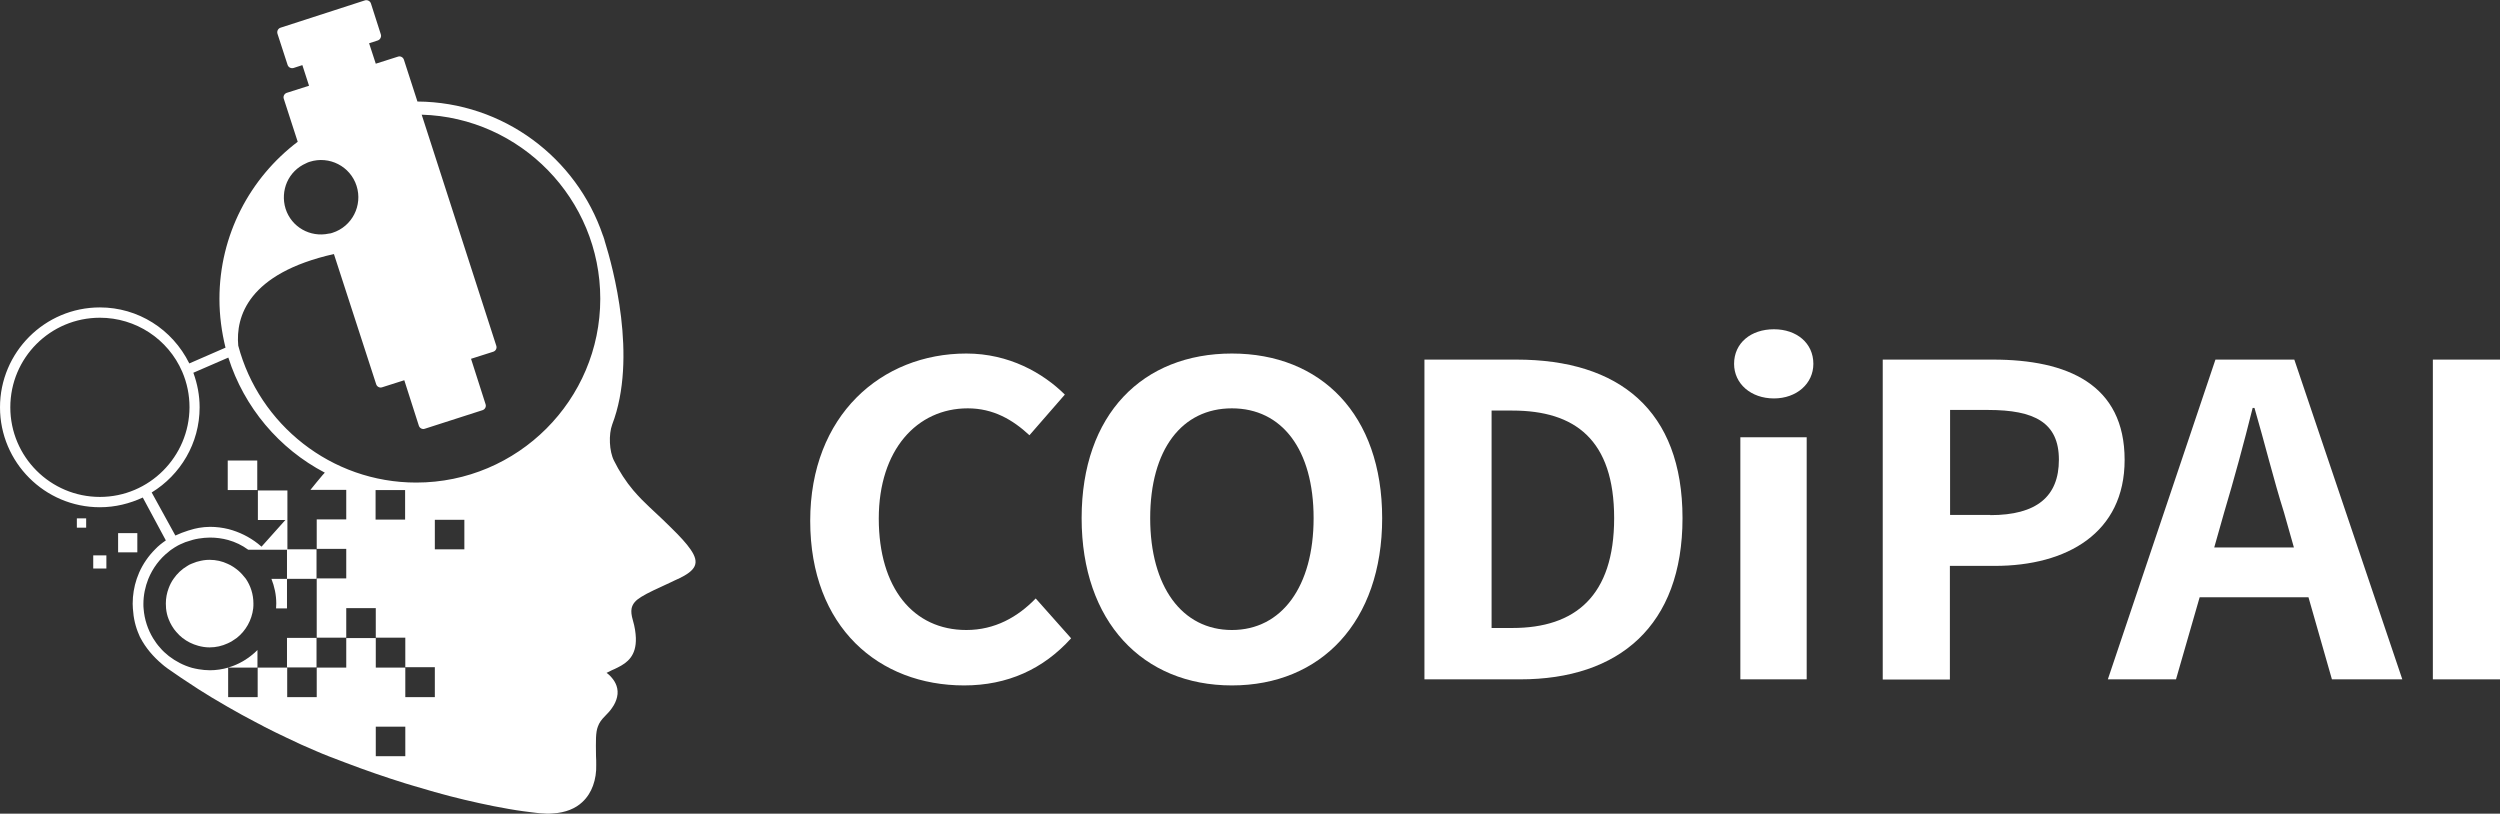 <?xml version="1.0" encoding="utf-8"?>
<!-- Generator: Adobe Illustrator 26.2.1, SVG Export Plug-In . SVG Version: 6.00 Build 0)  -->
<svg version="1.1" id="Layer_1" xmlns="http://www.w3.org/2000/svg" xmlns:xlink="http://www.w3.org/1999/xlink" x="0px" y="0px"
	 width="1236.1px" height="402.3px" viewBox="0 0 1236.1 402.3" style="enable-background:new 0 0 1236.1 402.3;"
	 xml:space="preserve">
<rect x="0" y="0" width="1236.1" height="402.3" fill="#333333" stroke="none"/>
<style type="text/css">
	.st0{fill:#FFFFFF;}
</style>
<g>
	<g>
		<path class="st0" d="M400.6,257.5c0-52.1,35.2-82.7,77.2-82.7c21.1,0,37.9,9.6,48.7,20.3L509,215.2c-8.3-7.7-17.9-13.3-30.5-13.3
			c-25.1,0-44,20.5-44,54.5c0,34.4,17.1,55.1,43.3,55.1c14.1,0,25.4-6.4,34.3-15.6l17.5,19.7c-13.7,15.2-31.4,23.3-52.9,23.3
			C434.7,338.9,400.6,310.3,400.6,257.5z"/>
		<path class="st0" d="M534.8,256.2c0-51.5,30.3-81.4,74.3-81.4c44,0,74.3,30.1,74.3,81.4c0,51.3-30.3,82.7-74.3,82.7
			C565.1,338.9,534.8,307.5,534.8,256.2z M649.5,256.2c0-34-15.7-54.3-40.4-54.3c-24.7,0-40.4,20.3-40.4,54.3
			c0,33.8,15.7,55.3,40.4,55.3C633.8,311.5,649.5,289.9,649.5,256.2z"/>
		<path class="st0" d="M704.3,177.8h45.5c50.7,0,82.1,25,82.1,78.4c0,53.2-31.4,79.7-80.3,79.7h-47.3V177.8z M747.8,310.5
			c31,0,50.3-15.8,50.3-54.3c0-38.7-19.3-53.2-50.3-53.2h-10.3v107.5H747.8z"/>
		<path class="st0" d="M857.4,179.9c0-10.3,8.3-17.1,19.7-17.1c11.2,0,19.5,6.8,19.5,17.1c0,9.8-8.3,17.1-19.5,17.1
			C865.7,197,857.4,189.7,857.4,179.9z M860.5,216.2h32.8v119.7h-32.8V216.2z"/>
		<path class="st0" d="M930.9,177.8h54.5c36.8,0,65.1,12.2,65.1,49.6c0,36.1-28.5,52.4-64.2,52.4h-22.2v56.2h-33.2V177.8z
			 M984.1,254.7c22.9,0,33.9-9.2,33.9-27.4c0-18.4-12.1-24.6-35-24.6h-18.8v51.9H984.1z"/>
		<path class="st0" d="M1141.4,295.3h-53.8l-11.7,40.6h-33.7l53.2-158.1h39l53.4,158.1H1153L1141.4,295.3z M1134.2,270.7l-4.9-17.3
			c-5.2-16.5-9.6-34.6-14.6-51.7h-0.9c-4.3,17.3-9.2,35.3-14.1,51.7l-4.9,17.3H1134.2z"/>
		<path class="st0" d="M1202.9,177.8h33.2v158.1h-33.2V177.8z"/>
	</g>
	<g>
		<g>
			<path class="st0" d="M112.6,330.1L112.6,330.1C112.6,330.1,112.6,330.1,112.6,330.1L112.6,330.1z"/>
			<path class="st0" d="M117.8,282.1c-1.6-1.3-3.3-2.5-5.2-3.3c-2.7-1.3-5.8-2-9-2c-2,0-3.8,0.3-5.6,0.8c-0.3,0.1-0.5,0.1-0.8,0.2
				c-0.8,0.3-1.7,0.6-2.4,0.9c-0.8,0.3-1.6,0.7-2.3,1.2c-2.7,1.6-4.9,3.7-6.7,6.3c-1,1.4-1.8,3-2.4,4.6c-0.9,2.4-1.4,4.9-1.4,7.6
				c0,0.8,0.1,1.6,0.1,2.4c0.2,1.9,0.6,3.7,1.3,5.4c0.9,2.3,2.2,4.5,3.8,6.3c0.9,1.1,1.9,2,3,2.9c2.3,1.8,4.9,3.1,7.8,3.9
				c1.8,0.5,3.7,0.8,5.6,0.8c3.2,0,6.2-0.7,9-2c1.6-0.7,3.1-1.7,4.5-2.7c4.4-3.5,7.4-8.7,8.1-14.6c0.1-0.8,0.1-1.6,0.1-2.4
				c0-4.6-1.4-8.8-3.8-12.3C120.4,284.7,119.2,283.3,117.8,282.1z"/>
			<rect x="112.6" y="227.7" class="st0" width="14.6" height="14.6"/>
			<rect x="58.4" y="263.6" class="st0" width="9.5" height="9.5"/>
			<rect x="46.1" y="274.6" class="st0" width="6.5" height="6.5"/>
			<rect x="38" y="256.3" class="st0" width="4.6" height="4.6"/>
			<rect x="141.9" y="271.6" class="st0" width="14.6" height="14.6"/>
			<path class="st0" d="M112.7,330.1h14.6v-8.7C123.3,325.4,118.3,328.5,112.7,330.1z"/>
			<rect x="141.9" y="315.4" class="st0" width="14.6" height="14.6"/>
			<path class="st0" d="M136.6,298.4c0,0.8-0.1,1.6-0.1,2.4h5.4v-14.6h-7.7C135.7,290,136.6,294.1,136.6,298.4z"/>
		</g>
		<path class="st0" d="M298.1,116.5c0.1,0.3,0.2,0.5,0.3,0.8C298.3,116.9,298.2,116.6,298.1,116.5z"/>
		<path class="st0" d="M341.4,271.6c-2-2.9-5.1-6.3-9.5-10.6c-1.3-1.2-2.7-2.6-4.1-4c-2-1.9-4.2-4-6.7-6.3c-0.6-0.6-2-1.9-3.8-3.7
			c-1.3-1.3-2.7-2.9-4.2-4.6c-3.5-4.1-7-9.5-9.5-14.6c-2.4-4.7-2.7-13-0.9-17.9c12.7-33.2,0.2-78.2-3.6-90.4
			c-0.1-0.3-0.2-0.5-0.2-0.8c-0.2-0.6-0.4-1.1-0.5-1.5c-0.1-0.3-0.2-0.5-0.3-0.8c0,0,0,0,0,0v0c-13-38.3-49.1-65.9-91.7-66.2
			l-6.7-20.7c-0.4-1.2-1.7-1.9-2.9-1.5l-11,3.5l-3.3-10.1l4.3-1.4c1.2-0.4,1.9-1.8,1.5-3l-4.9-15.3c-0.4-1.2-1.8-1.9-3-1.5
			l-41.7,13.5c-1.2,0.4-1.9,1.7-1.5,3l5,15.4c0.4,1.2,1.7,1.9,3,1.5l4.3-1.4l3.3,10.2l-11,3.5c-1.2,0.4-1.9,1.7-1.5,2.9l3.3,10.2
			l3.6,11.1c-23.5,17.8-38.7,46-38.7,77.7c0,8.3,1.1,16.4,3,24.1l-17.9,7.8C85.2,162.7,68.2,152,49.4,152C22.1,152,0,174.2,0,201.4
			c0,27.2,22.1,49.4,49.4,49.4c7.6,0,14.7-1.8,21.2-4.8L82,267.2c-1.9,1.3-3.7,2.7-5.3,4.4c-3.3,3.3-6,7.2-7.9,11.5
			c-0.4,1-0.8,2-1.2,3.1c-1.3,3.9-2,8-2,12.3c0,0.8,0.1,1.6,0.1,2.4c0.3,4.8,1.3,9.1,3.1,13.1c0.2,0.5,0.4,1,0.7,1.5
			c2.5,4.7,6.1,9.1,10.9,13.1c0.4,0.4,1.1,0.9,1.9,1.5c0.3,0.3,0.7,0.5,1.1,0.8c3.1,2.2,8.1,5.6,14.6,9.8c2,1.3,4.2,2.6,6.6,4.1
			c2.5,1.5,5.2,3.1,8,4.7c4.5,2.6,9.4,5.3,14.6,8c1.2,0.6,2.4,1.2,3.6,1.9c3.5,1.8,7.2,3.6,11,5.4c4.7,2.3,9.6,4.5,14.6,6.6
			c2.1,0.9,4.2,1.8,6.3,2.6c0.7,0.3,1.4,0.5,2.1,0.8c2.1,0.8,4.1,1.6,6.3,2.4c4.9,1.9,9.8,3.6,14.6,5.3c4.9,1.7,9.8,3.3,14.6,4.8
			c1.3,0.4,2.7,0.8,4,1.2c3.6,1.1,7.1,2.1,10.6,3.1c5,1.4,9.9,2.7,14.6,3.8c5.1,1.2,10,2.3,14.6,3.2c5.2,1,10.1,1.9,14.6,2.5
			c2.8,0.4,5.6,0.7,8.1,1c2.4,0.2,4.5,0.3,6.5,0.1c6.5-0.4,11.3-2.5,14.6-5.6c2.5-2.3,4.2-5.1,5.3-8.1c1.2-3.3,1.7-6.8,1.6-10.3
			c0-1.6,0-3-0.1-4.3c-0.1-7.7-0.2-11.7,0.9-14.6c0.7-2,1.8-3.5,3.7-5.4c1.3-1.3,2.4-2.5,3.2-3.7c1.4-1.9,2.2-3.8,2.6-5.5
			c1-4.2-0.8-7.5-2.6-9.6c-1.3-1.6-2.6-2.4-2.6-2.4c0.8-0.4,1.7-0.9,2.6-1.3c1-0.4,2-0.9,3-1.4c4.6-2.3,9.2-5.7,8.9-14.6
			c-0.1-2.5-0.5-5.4-1.5-8.8c-0.7-2.4-0.9-4.2-0.6-5.8c0.5-2.3,2-4,4.8-5.7c3.2-2,7.9-4.1,14.6-7.2c1.1-0.5,2.2-1.1,3.4-1.6
			c0.1-0.1,0.2-0.1,0.3-0.1C344.1,282,346.2,278.5,341.4,271.6z M141.9,90.1c1.8-4.1,5.1-7.5,9.5-9.4c0.5-0.3,1.1-0.5,1.7-0.7
			c9.7-3.1,20.1,2.2,23.2,11.9c3.1,9.7-2.2,20.1-11.9,23.2c-0.6,0.2-1.2,0.4-1.8,0.4c-9.2,2-18.5-3.2-21.4-12.3
			C139.8,98.7,140.2,94,141.9,90.1z M49.4,245.7c-24.4,0-44.3-19.8-44.3-44.3s19.8-44.3,44.3-44.3c17.7,0,33.7,10.5,40.7,26.7
			c2.4,5.6,3.6,11.5,3.6,17.6C93.6,225.8,73.8,245.7,49.4,245.7z M200.4,373.9h-14.6v-14.6h14.6V373.9z M215,344.7h-14.6v-14.6
			h-14.6v-14.6h-14.6v14.6h-14.6v14.6h-14.6v-14.6h-14.6v14.6h-14.6v-14.6c-2.8,0.8-5.8,1.3-9,1.3c-1.9,0-3.8-0.2-5.6-0.5
			c-1.1-0.2-2.2-0.4-3.3-0.7c-4.2-1.2-8-3.2-11.4-5.8c-1.6-1.3-3.1-2.6-4.4-4.2c-1.3-1.4-2.4-3-3.4-4.6c-2.6-4.3-4.3-9.3-4.7-14.6
			c-0.1-0.8-0.1-1.6-0.1-2.4c0-4.3,0.9-8.5,2.4-12.3c2.2-5.4,5.7-10.1,10.2-13.6c0.4-0.4,0.9-0.7,1.3-1c1-0.7,2.1-1.4,3.2-2
			c0.8-0.4,1.6-0.8,2.4-1.1c0.8-0.4,1.6-0.7,2.4-0.9c1.7-0.6,3.5-1.1,5.4-1.4c1.9-0.3,3.7-0.5,5.6-0.5c3.1,0,6.1,0.4,9,1.2
			c3.6,1,6.9,2.6,9.9,4.8h19.4v-29.3h-14.6v14.6h13.6c-3.9,4.4-7.8,8.8-11.8,13.2c-0.6-0.5-1.2-1-1.8-1.5c-4.2-3.3-9.2-5.8-14.6-7.2
			c-2.9-0.7-5.9-1.1-9-1.1c-1.9,0-3.8,0.2-5.6,0.5c-2.5,0.4-7.6,1.9-11.6,3.8L75,243.5c14.2-8.7,23.7-24.3,23.7-42.1
			c0-5.9-1.1-11.6-3.1-17.1l17.3-7.5c7.8,24.6,25.1,45.1,47.7,56.9l-1.1,1.2c-1,1.2-2,2.4-3,3.6c-1,1.2-2,2.4-3,3.7h17.7v14.6h-14.6
			v14.6h14.6v14.6h-14.6v29.3h14.6v-14.6h14.6v14.6h14.6v14.6H215V344.7z M185.7,256.9v-14.6h14.6v14.6H185.7z M229.6,271.6H215
			v-14.6h14.6V271.6z M205.8,238.6c-42.1,0-77.7-28.8-88-67.7c-1.3-14.3,4.8-35.7,47.3-45.3L186,190c0.4,1.2,1.7,1.9,2.9,1.5l11-3.5
			l7.2,22.5c0.4,1.2,1.7,1.9,2.9,1.5l28.6-9.2c1.2-0.4,1.9-1.7,1.5-2.9l-7.2-22.5l11-3.5c1.2-0.4,1.9-1.7,1.5-2.9L208.5,56.7
			c48.9,1.4,88.3,41.7,88.3,91C296.8,197.8,256,238.6,205.8,238.6z"/>
		<line class="st0" x1="150.7" y1="80.6" x2="149.3" y2="76.4"/>
	</g>
</g>
</svg>
